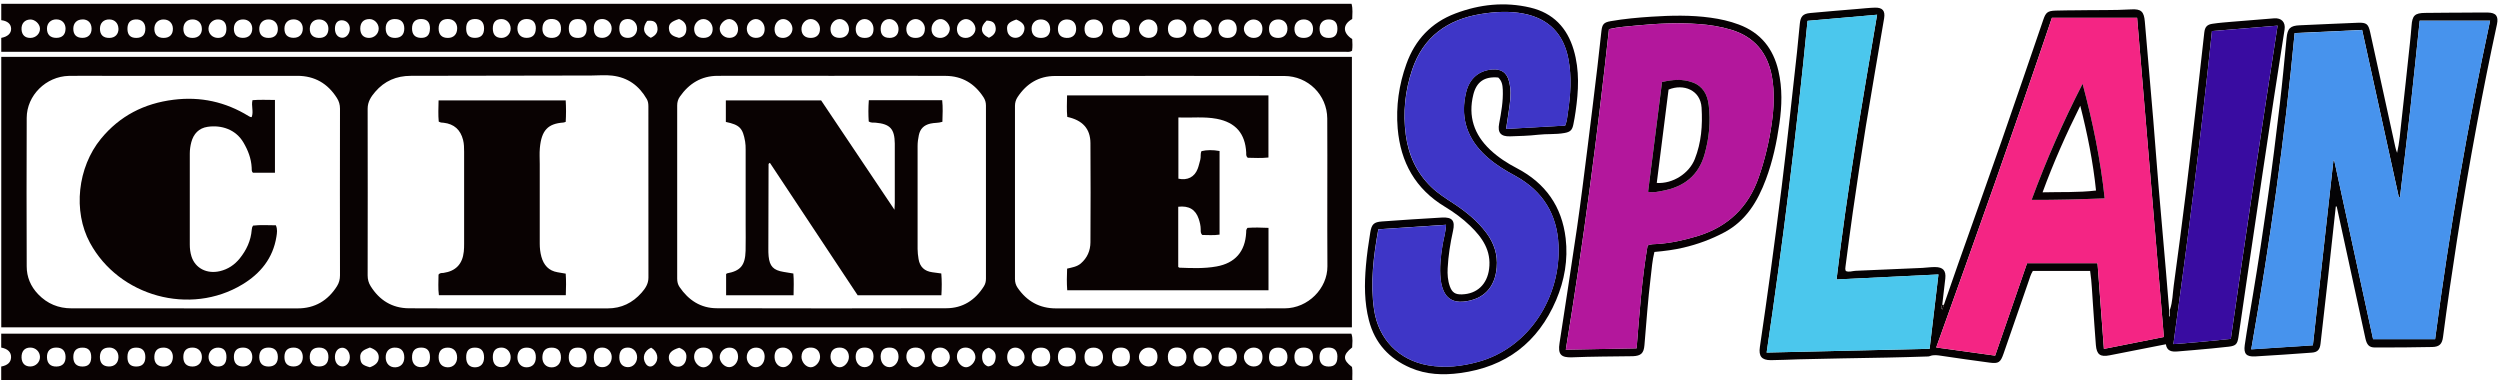 <?xml version="1.0" encoding="UTF-8"?>
<svg id="cinesplain_text_logo_Image" data-name="cinesplain_text_logo Image" xmlns="http://www.w3.org/2000/svg"
     width="474.72" height="72.24" viewBox="0 0 474.72 72.24">
    <defs>
        <style>
            .cls-1 {
            fill: #b3179c;
            }

            .cls-1, .cls-2, .cls-3, .cls-4, .cls-5, .cls-6, .cls-7, .cls-8, .cls-9, .cls-10, .cls-11, .cls-12, .cls-13,
            .cls-14 {
            stroke-width: 0px;
            }

            .cls-2 {
            fill: #f42584;
            }

            .cls-3 {
            fill: #3e36c7;
            }

            .cls-4 {
            fill: #060103;
            }

            .cls-5 {
            fill: #050203;
            }

            .cls-6 {
            fill: #070104;
            }

            .cls-7 {
            fill: #4bc7ed;
            }

            .cls-8 {
            fill: #040104;
            }

            .cls-9 {
            fill: #040305;
            }

            .cls-10 {
            fill: #090202;
            }

            .cls-11 {
            fill: #390ca1;
            }

            .cls-12 {
            fill: #080202;
            }

            .cls-13 {
            fill: #4793ed;
            }

            .cls-14 {
            fill: #080103;
            }
        </style>
    </defs>
    <path class="cls-12"
          d="M.24,10.8h256.47v51.36H.24V10.8ZM34.93,58.56c7.2,0,14.39.01,21.59,0,3.26,0,5.74-1.47,7.47-4.22.39-.62.57-1.28.57-2.04-.02-10.56-.02-21.11,0-31.67,0-.76-.19-1.41-.59-2.03-1.74-2.75-4.22-4.19-7.48-4.2-12.31-.01-24.63,0-36.94,0-2.16,0-4.32-.03-6.48.01-4.33.1-7.99,3.7-8,7.98-.04,9.4-.03,18.79,0,28.19,0,2.03.75,3.81,2.18,5.3,1.73,1.8,3.84,2.67,6.33,2.67,7.12,0,14.23,0,21.35,0ZM96.58,58.56c6.28,0,12.55,0,18.83,0,2.59,0,4.73-1.06,6.42-2.98.71-.81,1.3-1.67,1.3-2.87-.02-10.83-.02-21.67-.01-32.5,0-.49-.05-.95-.3-1.39-1.47-2.55-3.59-4.11-6.57-4.46-1.32-.16-2.63-.02-3.95-.02-11.43.02-22.87.05-34.3.06-2.72,0-4.99.97-6.76,3.04-.78.91-1.43,1.88-1.43,3.2.02,10.55.02,21.11,0,31.66,0,.75.18,1.42.57,2.04,1.67,2.67,4.07,4.17,7.23,4.2,6.32.05,12.63.02,18.95.02ZM222,58.56h0c7.32,0,14.64.02,21.96-.01,4.42-.02,8.12-3.78,8.1-7.98-.06-9.36.02-18.72-.03-28.07-.03-4.48-3.66-8.06-8.14-8.07-14.52-.03-29.03-.03-43.55,0-3.07,0-5.42,1.44-7.11,4-.34.52-.5,1.05-.5,1.68.01,10.96.01,21.92,0,32.87,0,.63.16,1.17.51,1.68,1.76,2.56,4.17,3.9,7.29,3.9,7.16.01,14.32,0,21.48,0ZM157.96,14.4c-7.24,0-14.48-.02-21.71,0-3.07.01-5.41,1.46-7.15,3.95-.36.51-.51,1.06-.51,1.68,0,10.96,0,21.91,0,32.87,0,.58.11,1.1.44,1.59,1.71,2.51,4.02,4.04,7.1,4.04,14.52.04,29.03.04,43.55,0,3.12,0,5.48-1.52,7.14-4.15.29-.46.4-.93.4-1.47,0-10.96,0-21.91,0-32.87,0-.59-.15-1.09-.46-1.57-1.69-2.61-4.07-4.04-7.19-4.06-7.2-.04-14.4-.01-21.59-.01Z"/>
    <path class="cls-10"
          d="M.24.72h256.4c.29,1.03.13,1.97.13,2.89-1.9,1.05-1.8,2.67,0,3.81.04.73.08,1.48-.03,2.21-.47.33-.97.2-1.43.2-85.02,0-170.04,0-255.07,0v-2.64c1.22-.22,1.9-.85,1.87-1.76-.03-.89-.68-1.45-1.87-1.6V.72ZM106.52,5.6c.08-1.17-.5-1.91-1.57-1.99-1.19-.09-1.9.53-1.95,1.73-.05,1.1.52,1.78,1.57,1.85,1.17.08,1.88-.49,1.96-1.59ZM74.98,3.61c-1.12.01-1.76.68-1.74,1.83.02,1.16.65,1.77,1.8,1.76,1.14-.02,1.74-.65,1.73-1.82-.01-1.15-.65-1.78-1.79-1.76ZM86.82,5.38c-.01-1.08-.74-1.79-1.82-1.77-1.13.02-1.72.65-1.71,1.83.01,1.16.62,1.77,1.77,1.76,1.09,0,1.76-.71,1.75-1.82ZM101.75,5.45c.02-1.19-.58-1.82-1.72-1.84-1.09-.01-1.79.7-1.78,1.81.01,1.07.66,1.75,1.69,1.77,1.16.02,1.78-.58,1.8-1.75ZM133.54,7.2c1.11.01,1.76-.59,1.79-1.65.02-1.03-.77-1.91-1.73-1.93-.97-.02-1.81.86-1.79,1.87.02,1.09.64,1.7,1.74,1.71ZM175.63,5.45c0-.96-.79-1.8-1.71-1.83-.97-.03-1.8.81-1.82,1.85-.02,1.11.66,1.76,1.82,1.73,1.09-.02,1.71-.66,1.7-1.74ZM51.01,7.2c1.11,0,1.74-.61,1.75-1.68.02-1.1-.71-1.84-1.78-1.83-1.08,0-1.78.76-1.75,1.86.03,1.07.66,1.66,1.78,1.65ZM155.71,5.46c-.02-1.04-.85-1.88-1.82-1.84-.97.04-1.74.93-1.7,1.96.04,1.06.7,1.64,1.81,1.62,1.09-.02,1.73-.67,1.7-1.74ZM247.51,3.69c-1.07.03-1.76.79-1.71,1.89.05,1.07.69,1.64,1.81,1.62,1.1-.02,1.72-.63,1.72-1.72,0-1.09-.74-1.82-1.82-1.79ZM71.91,5.38c-.02-.95-.84-1.77-1.76-1.76-1.12,0-1.75.67-1.74,1.83.02,1.12.62,1.75,1.67,1.75,1.03,0,1.85-.81,1.83-1.81ZM12.45,5.52c.02-1.11-.68-1.84-1.77-1.84-1.02,0-1.75.71-1.76,1.72-.02,1.15.62,1.79,1.77,1.79,1.11,0,1.73-.6,1.75-1.67ZM31.03,3.69c-1.08.03-1.76.77-1.72,1.87.04,1.07.67,1.65,1.79,1.64,1.14-.01,1.77-.68,1.73-1.82-.04-1.02-.78-1.71-1.8-1.68ZM199.41,5.52c.02-1.11-.69-1.83-1.77-1.83-1.02,0-1.74.71-1.75,1.73-.01,1.15.62,1.78,1.78,1.78,1.11,0,1.73-.6,1.75-1.68ZM60.53,7.2c1.16.03,1.8-.57,1.83-1.7.03-1.06-.71-1.81-1.77-1.81-1.03,0-1.71.66-1.76,1.69-.05,1.13.57,1.79,1.7,1.82ZM81.65,5.44c.01-1.22-.55-1.82-1.69-1.83-1.12,0-1.73.64-1.72,1.82.01,1.13.57,1.72,1.65,1.76,1.16.04,1.74-.54,1.75-1.75ZM22.49,5.45c-.02-1.04-.71-1.75-1.72-1.76-1.1-.02-1.8.69-1.79,1.79.01,1.15.64,1.75,1.82,1.72,1.06-.02,1.71-.7,1.7-1.75ZM38.33,5.47c0-1.04-.69-1.75-1.7-1.78-1.1-.03-1.81.67-1.81,1.77,0,1.15.63,1.76,1.8,1.74,1.06-.02,1.72-.68,1.72-1.73ZM91.92,5.37c-.01-1.17-.64-1.79-1.77-1.76-1.12.03-1.66.66-1.63,1.89.03,1.15.58,1.7,1.69,1.69,1.15-.01,1.72-.62,1.71-1.82ZM161.21,5.48c-.02-1.02-.86-1.89-1.81-1.86-.96.03-1.73.91-1.7,1.94.03,1.06.67,1.65,1.79,1.63,1.06-.01,1.74-.7,1.73-1.72ZM205.94,5.41c-.02,1.16.59,1.79,1.75,1.79,1.08,0,1.74-.63,1.76-1.68.02-1.08-.72-1.84-1.77-1.83-1.06.01-1.72.67-1.74,1.72ZM223.56,3.69c-1.05-.01-1.75.64-1.78,1.67-.04,1.17.56,1.81,1.7,1.83,1.09.02,1.76-.58,1.81-1.63.05-1.07-.68-1.86-1.73-1.88ZM111.4,5.44c0-1.22-.55-1.82-1.69-1.82-1.12,0-1.72.63-1.7,1.83.01,1.18.61,1.77,1.77,1.75,1.09-.02,1.62-.59,1.62-1.76ZM57.5,5.45c.01-1.03-.68-1.75-1.7-1.77-1.1-.02-1.8.68-1.79,1.77,0,1.11.58,1.7,1.67,1.73,1.11.03,1.81-.63,1.82-1.74ZM47.9,5.44c0-1.02-.7-1.74-1.72-1.75-1.1-.01-1.79.69-1.77,1.79.01,1.11.59,1.69,1.69,1.71,1.1.02,1.8-.65,1.8-1.76ZM242.7,3.69c-1.1.02-1.76.72-1.73,1.84.03,1.1.62,1.67,1.74,1.67,1.1,0,1.78-.7,1.76-1.81-.02-1.03-.74-1.72-1.77-1.7ZM183.49,3.62c-.95-.02-1.78.85-1.78,1.88,0,1.02.61,1.67,1.61,1.7,1.02.03,1.92-.79,1.91-1.74-.02-.92-.87-1.81-1.74-1.83ZM15.69,3.69c-1.1,0-1.78.69-1.77,1.79.01,1.11.59,1.69,1.69,1.71,1.12.02,1.8-.65,1.78-1.76-.02-1.08-.67-1.74-1.7-1.75ZM202.7,3.69c-1.05-.03-1.76.61-1.81,1.63-.06,1.19.51,1.83,1.64,1.88,1.13.04,1.82-.61,1.82-1.71,0-1.08-.63-1.76-1.65-1.79ZM233.13,7.2c1.06,0,1.7-.66,1.71-1.71,0-1.12-.7-1.83-1.77-1.79-1.06.04-1.69.69-1.7,1.74,0,1.15.61,1.77,1.76,1.76ZM211.16,5.4c-.02,1.17.5,1.76,1.57,1.8,1.18.04,1.8-.53,1.83-1.68.03-1.15-.58-1.8-1.72-1.82-1.07-.02-1.66.58-1.68,1.71ZM239.72,5.49c.02-1.02-.67-1.77-1.67-1.79-.92-.02-1.81.78-1.85,1.68-.04.97.78,1.8,1.81,1.82,1.05.02,1.69-.61,1.71-1.71ZM219.79,5.44c0-1.01-.73-1.75-1.72-1.75-.93,0-1.79.83-1.8,1.73-.01.97.83,1.78,1.86,1.77,1.04,0,1.67-.67,1.66-1.76ZM24.2,5.53c.02,1.12.58,1.68,1.7,1.67,1.15-.01,1.72-.63,1.7-1.81-.02-1.11-.72-1.75-1.84-1.7-1.05.05-1.58.67-1.56,1.84ZM138.46,7.19c1.01.02,1.65-.59,1.69-1.6.04-1.04-.71-1.93-1.66-1.97-.82-.03-1.78.88-1.82,1.74-.05.98.77,1.82,1.8,1.83ZM168.88,7.2c1.11,0,1.74-.6,1.74-1.68,0-1.05-.78-1.9-1.75-1.9-.96,0-1.63.75-1.64,1.83-.02,1.14.55,1.74,1.65,1.74ZM253.96,5.48c0-1.16-.52-1.76-1.59-1.79-1.09-.03-1.8.66-1.8,1.75,0,1.16.6,1.77,1.75,1.76,1.1,0,1.63-.57,1.64-1.72ZM112.76,5.43c0,1.16.55,1.76,1.6,1.76,1.02,0,1.8-.78,1.79-1.8,0-1-.83-1.8-1.83-1.78-1.02.02-1.57.66-1.57,1.81ZM93.58,5.4c0,1.16.53,1.77,1.58,1.8,1.01.03,1.81-.75,1.81-1.78,0-1.02-.79-1.82-1.79-1.8-1.05.02-1.6.63-1.6,1.78ZM230.11,5.53c.02-.88-.8-1.77-1.7-1.83-.98-.06-1.75.65-1.8,1.65-.05,1.09.54,1.8,1.56,1.85,1.02.05,1.92-.72,1.95-1.67ZM165.87,5.5c0-1.08-.76-1.91-1.73-1.88-.91.02-1.64.84-1.65,1.86-.01,1.1.58,1.71,1.69,1.72,1.11.02,1.69-.57,1.69-1.69ZM5.74,3.7c-1.07.04-1.72.79-1.65,1.91.06,1.03.67,1.61,1.69,1.59,1.04-.01,1.86-.83,1.81-1.81-.04-.87-.97-1.72-1.85-1.69ZM117.6,5.43c0,1.15.59,1.77,1.64,1.76,1,0,1.72-.73,1.74-1.74.02-1.04-.77-1.85-1.78-1.84-1.04.02-1.61.66-1.6,1.81ZM180.36,5.6c.08-.85-.74-1.87-1.58-1.97-.94-.11-1.82.69-1.89,1.73-.07,1.03.48,1.73,1.44,1.83,1.03.11,1.93-.61,2.02-1.59ZM145.2,5.5c0-1.05-.78-1.91-1.72-1.88-.89.03-1.67.88-1.67,1.82,0,1.02.7,1.73,1.7,1.75,1.06.02,1.7-.61,1.69-1.69ZM148.71,3.62c-.93,0-1.66.89-1.63,1.96.03,1.05.61,1.63,1.63,1.62.97-.01,1.75-.77,1.77-1.71.01-.98-.83-1.88-1.77-1.87ZM42.99,5.53c.02-1.17-.54-1.82-1.58-1.84-.97-.02-1.78.74-1.82,1.7-.04,1.01.75,1.81,1.8,1.81,1.03,0,1.58-.58,1.6-1.67ZM128.93,3.61c-1.5.48-1.97.93-1.91,1.85.08,1.22,1.01,1.48,1.91,1.73.93-.17,1.35-.7,1.4-1.57.06-1.02-.44-1.64-1.39-2.01ZM192.97,3.71c-1.55.54-1.9,1.01-1.69,2.19.13.74.73,1.26,1.49,1.28.8.03,1.51-.54,1.71-1.37.23-.94-.23-1.58-1.52-2.11ZM64.92,3.85c-.81-.01-1.29.54-1.32,1.51-.03,1.04.5,1.76,1.33,1.81.8.05,1.46-.7,1.5-1.67.03-.94-.6-1.63-1.51-1.65ZM187.78,7.17c1-.45,1.43-1.15,1.27-2.03-.15-.86-.6-1.18-1.7-1.23-1.32,1.24-1.18,2.53.43,3.26ZM123.58,7.18c1.12-.53,1.47-1.25,1.19-2.3-.21-.78-.8-1.06-1.88-.91-.97,1.31-.74,2.51.69,3.21Z"/>
    <path class="cls-10"
          d="M.24,63.36h256.37c.33.92.17,1.79.15,2.61-1.81,1.41-1.82,2.39-.03,3.71.14.81.03,1.69.06,2.56-85.52,0-171.04,0-256.56,0v-2.64c1.21-.22,1.84-.8,1.87-1.74.04-.98-.62-1.63-1.87-1.86v-2.64ZM106.52,67.92c.02-1.24-.59-1.91-1.76-1.91-1.13,0-1.72.6-1.77,1.79-.04,1.16.67,1.96,1.76,1.96,1.05,0,1.75-.73,1.77-1.83ZM74.95,66c-1.1.02-1.76.79-1.71,1.98.05,1.09.79,1.81,1.83,1.77,1.05-.04,1.71-.77,1.7-1.89-.01-1.23-.65-1.88-1.82-1.85ZM83.29,67.88c.02,1.16.66,1.85,1.74,1.87,1.04.01,1.77-.75,1.77-1.85,0-1.19-.7-1.92-1.83-1.89-1.12.03-1.7.68-1.68,1.88ZM12.45,67.74c-.03-1.16-.66-1.76-1.82-1.74-1.13.02-1.74.69-1.71,1.86.03,1.16.67,1.77,1.83,1.74,1.13-.03,1.73-.68,1.7-1.86ZM51.05,69.6c1.13-.02,1.74-.69,1.71-1.86-.03-1.16-.67-1.76-1.83-1.74-1.13.03-1.73.68-1.7,1.86.03,1.15.66,1.76,1.82,1.74ZM62.36,67.85c.03-1.15-.58-1.82-1.69-1.85-1.16-.03-1.8.55-1.85,1.68-.05,1.22.57,1.9,1.74,1.91,1.14.01,1.77-.59,1.8-1.74ZM197.7,69.6c1.14-.02,1.74-.67,1.72-1.84-.02-1.16-.65-1.77-1.8-1.75-1.13.02-1.75.68-1.72,1.84.02,1.16.66,1.77,1.81,1.75ZM249.32,67.74c-.03-1.16-.67-1.77-1.82-1.74-1.13.03-1.73.68-1.71,1.85.03,1.15.66,1.76,1.82,1.74,1.13-.02,1.74-.69,1.71-1.85ZM101.75,67.87c.01-1.2-.56-1.84-1.69-1.86-1.09-.02-1.78.65-1.81,1.78-.03,1.16.72,1.99,1.78,1.96,1.08-.03,1.71-.71,1.72-1.88ZM30.88,69.6c1.15.08,1.84-.5,1.94-1.63.1-1.09-.56-1.9-1.6-1.96-1.17-.07-1.84.5-1.91,1.63-.08,1.18.5,1.89,1.58,1.96ZM152.19,67.68c-.03,1.05.83,2.06,1.76,2.06.88,0,1.76-.96,1.77-1.94.01-1.05-.64-1.76-1.65-1.8-1.15-.05-1.84.57-1.87,1.68ZM111.4,67.84c0-1.25-.54-1.84-1.68-1.83-1.17,0-1.74.64-1.72,1.93.02,1.14.68,1.83,1.76,1.82,1.05,0,1.64-.7,1.64-1.91ZM88.52,67.86c0,1.2.61,1.89,1.67,1.89,1.08,0,1.72-.69,1.73-1.84.01-1.28-.57-1.91-1.75-1.9-1.12,0-1.66.61-1.65,1.86ZM135.33,67.83c.03-1.14-.61-1.82-1.73-1.83-1.1-.01-1.79.67-1.8,1.78,0,.98.85,1.95,1.74,1.97.88.02,1.76-.92,1.79-1.91ZM157.7,67.76c0,1.03.77,1.93,1.69,1.98.93.04,1.83-.96,1.81-2-.03-1.06-.69-1.72-1.72-1.74-1.14-.01-1.77.61-1.78,1.76ZM81.65,67.83c0-1.24-.55-1.83-1.68-1.83-1.17,0-1.75.65-1.73,1.92.02,1.14.69,1.83,1.76,1.8,1.1-.03,1.65-.66,1.65-1.89ZM173.83,66c-1.12.02-1.76.69-1.72,1.83.03.99.91,1.93,1.79,1.91.88-.02,1.74-1,1.73-1.97,0-1.11-.7-1.79-1.8-1.77ZM205.93,67.78c0,1.18.58,1.81,1.71,1.82,1.08.01,1.79-.69,1.81-1.77.01-1.08-.69-1.82-1.76-1.82-1.14,0-1.75.61-1.76,1.77ZM20.77,66c-1.15-.02-1.77.58-1.8,1.74-.02,1.18.56,1.82,1.68,1.85,1.09.03,1.81-.65,1.84-1.74.03-1.08-.67-1.84-1.73-1.86ZM36.55,66c-1.14,0-1.74.62-1.74,1.8,0,1.17.6,1.79,1.74,1.8,1.07,0,1.79-.71,1.79-1.8,0-1.08-.71-1.8-1.78-1.8ZM221.77,67.73c-.03,1.19.55,1.83,1.67,1.86,1.09.03,1.81-.64,1.85-1.73.04-1.08-.66-1.84-1.72-1.87-1.15-.03-1.78.57-1.81,1.73ZM54.01,67.77c-.01,1.18.57,1.8,1.7,1.82,1.09.02,1.78-.66,1.79-1.77.01-1.11-.66-1.82-1.74-1.82-1.14,0-1.74.6-1.75,1.77ZM46.15,66c-1.14,0-1.74.62-1.74,1.78,0,1.17.59,1.8,1.72,1.81,1.09.01,1.77-.67,1.78-1.78,0-1.11-.67-1.81-1.75-1.81ZM240.97,67.74c-.03,1.19.55,1.82,1.67,1.86,1.1.03,1.79-.62,1.83-1.73.04-1.11-.63-1.84-1.7-1.86-1.15-.02-1.77.58-1.79,1.73ZM233.17,66c-1.15-.02-1.77.57-1.79,1.73-.03,1.18.54,1.83,1.66,1.86,1.1.04,1.79-.61,1.83-1.73.04-1.11-.63-1.84-1.69-1.87ZM185.22,67.8c-.04-1.02-.85-1.8-1.86-1.8-1.03,0-1.68.7-1.65,1.78.02,1.01.87,1.96,1.74,1.96.85,0,1.81-1.05,1.77-1.94ZM165.87,67.8c.02-1.16-.53-1.77-1.6-1.8-1.15-.03-1.78.59-1.79,1.76,0,1.11.71,1.95,1.67,1.96.97.01,1.7-.8,1.71-1.92ZM180.36,67.89c.03-1.02-.76-1.86-1.76-1.89-1.05-.03-1.68.6-1.71,1.7-.03,1.1.66,1.96,1.61,2.01.89.05,1.84-.88,1.86-1.83ZM136.66,67.85c.02.95.94,1.89,1.83,1.87.91-.02,1.68-.94,1.66-1.98-.02-1.1-.64-1.75-1.68-1.73-.99.01-1.82.86-1.81,1.85ZM228.25,69.6c1.02.01,1.87-.8,1.87-1.79,0-.99-.84-1.81-1.86-1.8-1.03,0-1.65.68-1.66,1.79,0,1.11.61,1.79,1.64,1.8ZM5.73,66c-1.07.01-1.67.71-1.64,1.89.04,1.1.66,1.72,1.7,1.7,1.02-.02,1.82-.83,1.8-1.83-.02-1-.84-1.78-1.87-1.76ZM238.08,66c-1.01-.01-1.86.78-1.88,1.75-.02.97.79,1.81,1.8,1.84,1.07.03,1.74-.67,1.73-1.81,0-1.1-.62-1.76-1.65-1.78ZM93.58,67.82c0,1.24.57,1.9,1.65,1.9.99,0,1.75-.82,1.74-1.9,0-1.06-.79-1.85-1.8-1.82-1.05.03-1.59.64-1.59,1.82ZM167.23,67.78c0,1.11.71,1.94,1.68,1.94.92,0,1.71-.9,1.71-1.95,0-1.16-.63-1.79-1.78-1.77-1.08.02-1.62.61-1.62,1.78ZM112.76,67.88c.01,1.21.64,1.89,1.72,1.84.99-.04,1.72-.9,1.68-1.97-.03-.99-.79-1.74-1.76-1.75-1.09-.02-1.65.63-1.64,1.88ZM219.79,67.84c.03-1.11-.58-1.81-1.61-1.84-1.03-.03-1.88.75-1.91,1.74-.03.99.79,1.83,1.81,1.85,1.02.02,1.68-.66,1.71-1.75ZM253.96,67.77c0-1.18-.54-1.75-1.62-1.77-1.15-.02-1.76.59-1.78,1.77-.01,1.19.58,1.82,1.71,1.83,1.15.01,1.69-.58,1.68-1.82ZM13.92,67.8c0,1.18.6,1.8,1.74,1.8,1.1,0,1.64-.56,1.66-1.73.02-1.25-.52-1.86-1.65-1.86-1.15,0-1.75.61-1.75,1.79ZM204.29,67.8c0-1.24-.56-1.82-1.71-1.8-1.1.02-1.67.61-1.69,1.73-.03,1.2.55,1.84,1.68,1.86,1.16.03,1.72-.56,1.72-1.79ZM214.56,67.74c-.02-1.17-.64-1.77-1.8-1.74-1.12.03-1.64.65-1.6,1.91.04,1.15.6,1.7,1.71,1.68,1.13-.02,1.71-.65,1.69-1.85ZM27.6,67.82c0-1.19-.58-1.81-1.73-1.81-1.1,0-1.65.56-1.67,1.72-.03,1.25.51,1.86,1.64,1.87,1.15.01,1.75-.59,1.76-1.78ZM70.23,65.99c-.98.4-1.98.69-1.82,2.05.11,1.01.39,1.3,1.83,1.7,1.16-.42,1.69-1.02,1.68-1.91,0-.84-.55-1.45-1.68-1.84ZM117.6,67.91c.01,1.11.62,1.79,1.62,1.81.98.02,1.75-.8,1.76-1.87,0-1.06-.76-1.86-1.76-1.85-1.08,0-1.64.66-1.62,1.91ZM145.2,67.82c.02-1.13-.58-1.8-1.62-1.81-1.04-.01-1.79.76-1.78,1.84.01,1,.76,1.84,1.66,1.88.96.04,1.72-.8,1.73-1.91ZM148.65,66c-1.04.02-1.6.67-1.57,1.83.03,1.11.8,1.95,1.75,1.89.82-.05,1.65-1.02,1.65-1.92,0-1.03-.81-1.82-1.83-1.8ZM43,67.85c.02-1.19-.5-1.81-1.54-1.84-1.04-.03-1.84.71-1.86,1.74-.02,1.04.73,1.83,1.76,1.85,1.06.01,1.62-.58,1.64-1.75ZM191.25,67.79c0,1.11.63,1.82,1.62,1.8.87-.02,1.64-.81,1.68-1.72.04-.94-.74-1.82-1.66-1.86-.98-.04-1.63.67-1.64,1.78ZM128.99,66.03c-1.51.45-2.11,1.09-1.97,2.11.11.81.79,1.43,1.63,1.49.82.06,1.48-.51,1.64-1.41.2-1.1-.18-1.74-1.3-2.18ZM66.43,67.88c.03-1.01-.64-1.87-1.45-1.85-.78.02-1.33.68-1.38,1.65-.05,1.09.51,1.86,1.37,1.9.79.03,1.44-.72,1.46-1.69ZM187.76,66.03c-.93.26-1.27.87-1.27,1.71,0,.86.29,1.54,1.13,1.84,1.04-.11,1.36-.79,1.44-1.65.08-.91-.31-1.46-1.31-1.9ZM123.64,66.02c-1.32.57-1.75,1.9-1.04,3.02.43.68,1.13.75,1.69.16.91-.94.61-2.48-.66-3.19Z"/>
    <path class="cls-5"
          d="M412.05,58.79c.51-1.49.51-3.06.72-4.59.83-6.05,1.62-12.11,2.37-18.17.62-4.99,1.19-9.99,1.76-14.99.57-4.96,1.1-9.92,1.67-14.88.12-1.04.52-1.5,1.57-1.65,1.26-.19,2.54-.28,3.81-.39,2.63-.22,5.25-.42,7.88-.64,1.39-.11,2.2.73,1.98,2.14-.66,4.26-1.34,8.52-1.99,12.78-.75,4.93-1.49,9.87-2.23,14.81-1.03,6.91-2.05,13.82-3.07,20.74-.5,3.36-.97,6.72-1.47,10.08-.2,1.31-.5,1.64-1.84,1.8-2.18.26-4.37.44-6.56.64-1.07.1-2.15.18-3.22.27-1.04.08-1.96-.06-2.16-1.37-3.63.71-7.15,1.41-10.68,2.1-1.77.35-2.46-.13-2.61-1.95-.22-2.55-.35-5.1-.55-7.65-.17-2.11-.21-4.23-.54-6.42h-10.88c-.41.65-.6,1.38-.85,2.1-1.57,4.53-3.13,9.07-4.71,13.6-.58,1.67-.94,1.93-2.63,1.71-3.05-.4-6.09-.84-9.13-1.29-.76-.11-1.49-.25-2.24.05-.21.09-.47.07-.71.08-2.48.07-4.95.16-7.43.2-5.6.11-11.19.18-16.79.33-1.76.05-3.51.15-5.27.16-1.75,0-2.33-.76-2.07-2.51.71-4.82,1.4-9.64,2.06-14.47.72-5.3,1.42-10.61,2.08-15.92.55-4.4,1.04-8.8,1.54-13.21.47-4.13.92-8.26,1.37-12.38.19-1.79.36-3.58.53-5.37.14-1.41.58-1.93,2-2.06,2.98-.28,5.97-.52,8.95-.77,1.11-.09,2.23-.22,3.34-.25,1.44-.03,1.96.61,1.72,2.04-1.15,6.81-2.35,13.62-3.46,20.43-.88,5.44-1.69,10.89-2.48,16.34-.5,3.44-.93,6.89-1.39,10.33-.04.27-.09.55.06.87.6.27,1.23-.01,1.85-.04,4.23-.17,8.46-.36,12.7-.55.8-.04,1.59-.17,2.39-.16,1.53.01,2.11.67,1.95,2.17-.18,1.67-.39,3.33-.58,5-.16.28-.33.57.01.9.11-.31.2-.6.3-.89.9-2.6,1.8-5.21,2.72-7.81,2.74-7.76,5.52-15.51,8.23-23.29,2.67-7.66,5.28-15.34,7.92-23.02.48-1.41.82-1.7,2.34-1.76,1.4-.06,2.8-.03,4.2-.06,3.4-.07,6.8.03,10.19-.17,1.88-.11,2.4.44,2.56,2.33.53,6.21,1.08,12.42,1.6,18.63.36,4.34.67,8.68,1.04,13.02.44,5.21.91,10.42,1.36,15.64.21,2.47.41,4.94.61,7.4v1.28h.13v-1.29ZM389.63,3.38c-7.09,21-14.47,41.75-21.97,62.6,3.78.52,7.47,1.04,11.19,1.55,2.07-5.98,4.08-11.81,6.06-17.55h13.38c.4,5.43.8,10.79,1.21,16.27,3.87-.77,7.61-1.51,11.39-2.26-1.7-20.31-3.4-40.49-5.08-60.61h-16.19ZM335.46,66.95c10.44-.24,20.69-.48,30.95-.71.57-4.78,1.12-9.4,1.68-14.12-6.53.32-12.9.63-19.35.95,1.98-16.88,4.85-33.49,7.7-50.27-4.48.39-8.8.77-13.21,1.16-2.07,21.05-4.65,41.97-7.77,63ZM420.02,5.9c-2.06,19.9-4.57,39.6-7.32,59.44,3.78-.27,7.3-.6,10.91-.99,2.85-19.87,5.8-39.62,8.88-59.48-4.24.35-8.28.69-12.47,1.03Z"/>
    <path class="cls-9"
          d="M443.54,39.2c-.49,4.52-.98,9.05-1.48,13.57-.46,4.17-.94,8.33-1.42,12.5-.13,1.13-.57,1.61-1.65,1.69-3.59.26-7.17.52-10.76.72-1.66.09-2.22-.49-1.98-2.15.46-3.16,1.02-6.31,1.54-9.46,1.02-6.07,1.93-12.15,2.8-18.24.86-6.01,1.61-12.03,2.32-18.06.49-4.16.87-8.34,1.28-12.52.18-1.87.69-2.38,2.54-2.45,3.67-.16,7.35-.34,11.02-.48,1.61-.06,1.97.24,2.31,1.78,1.6,7.26,3.18,14.51,4.77,21.77.08.38.19.76.35,1.15.45-1.94.59-3.92.81-5.88.57-5,1.09-10,1.63-15.01.11-1.07.22-2.15.3-3.22.14-1.96.61-2.44,2.6-2.46,2.84-.04,5.68-.04,8.52-.06,1.12,0,2.24-.04,3.36-.01,1.56.03,2.07.69,1.74,2.24-1.37,6.32-2.64,12.67-3.82,19.03-1.36,7.3-2.62,14.62-3.77,21.96-.95,6.12-1.85,12.24-2.65,18.38-.17,1.32-.68,1.87-2.04,1.9-3.64.08-7.28.1-10.92.09-1.06,0-1.51-.5-1.78-1.73-1.25-5.7-2.48-11.4-3.72-17.1-.58-2.65-1.15-5.3-1.73-7.95-.06,0-.11,0-.17,0ZM435.72,6.3c-1.89,20.15-4.73,40.05-8.24,60.03,4-.26,7.81-.51,11.71-.77,1.31-11.76,2.6-23.43,3.9-35.09.05,0,.1-.01.15-.02,2.47,11.36,4.94,22.72,7.38,33.95h11.78c2.68-20.39,6.15-40.51,10.44-60.48h-13.37c-.6,5.71-1.16,11.28-1.78,16.83-.62,5.55-1.3,11.09-1.96,16.64-.08,0-.15,0-.23,0-2.31-10.54-4.63-21.09-6.96-31.71-4.3.2-8.49.4-12.82.6Z"/>
    <path class="cls-8"
          d="M284.49,14.72c-2.61-.24-4.13.82-4.73,3.27-1.01,4.11.15,7.57,3.19,10.44,1.52,1.44,3.27,2.57,5.12,3.53,5.4,2.83,8.52,7.25,9.23,13.3.47,4.05-.22,7.99-1.81,11.72-3.44,8.05-9.52,12.7-18.24,13.86-3.23.43-6.39.31-9.41-.99-4.06-1.74-6.78-4.69-7.9-9.03-.88-3.42-.87-6.87-.57-10.36.18-2.11.48-4.2.82-6.29.26-1.6.68-2.01,2.25-2.12,3.78-.27,7.57-.53,11.36-.74,1.97-.11,2.54.59,2.11,2.53-.52,2.34-.9,4.71-1.02,7.11-.06,1.15.02,2.32.42,3.43.42,1.17,1.04,1.56,2.28,1.52,2.9-.08,4.8-1.93,5.17-4.82.45-3.5-1.29-5.97-3.61-8.21-1.44-1.39-3.06-2.57-4.78-3.61-5.6-3.38-8.42-8.42-8.97-14.87-.35-4.22.24-8.3,1.66-12.25,1.64-4.57,4.71-7.85,9.29-9.58,4.62-1.75,9.38-2.26,14.23-1.12,4.32,1.02,6.99,3.8,8.24,8.02,1.15,3.89.93,7.82.36,11.76-.11.79-.25,1.58-.41,2.36-.22,1.13-.58,1.48-1.72,1.68-1.66.3-3.35.13-5.02.33-1.74.2-3.51.24-5.26.3-1.79.06-2.43-.68-2.1-2.43.4-2.12.78-4.24.69-6.42-.04-.85-.15-1.67-.87-2.33ZM297.19,23.86c.37-.91.41-1.67.52-2.42.52-3.41.76-6.83.1-10.26-.91-4.77-3.75-7.66-8.5-8.59-2.7-.53-5.42-.37-8.11.07-6.35,1.04-10.94,4.31-13.05,10.56-1.36,4.03-1.78,8.2-1.21,12.43.51,3.79,2.02,7.12,4.81,9.83,1.24,1.21,2.69,2.13,4.13,3.07,2.42,1.59,4.67,3.37,6.4,5.72,1.43,1.94,2.12,4.07,1.92,6.51-.32,3.82-2.48,6.1-6.28,6.49-2.03.21-3.41-.67-4.03-2.62-.17-.53-.28-1.08-.34-1.64-.23-2.17.01-4.31.36-6.44.2-1.25.6-2.46.67-3.89-4.33.29-8.58.57-12.86.86-.92,5.13-1.55,10.15-.81,15.24.82,5.63,4.7,9.6,10.26,10.58,3.21.57,6.38.21,9.49-.65,9.82-2.7,15.72-12.45,15.28-22.14-.27-5.87-2.96-10.26-8.11-13.12-.52-.29-1.05-.58-1.57-.88-1.73-1.01-3.37-2.16-4.77-3.6-3.17-3.25-4.16-7.1-3.09-11.48.63-2.6,2.43-4.12,4.97-4.3,1.73-.13,2.74.58,3.17,2.25.38,1.46.32,2.94.13,4.41-.2,1.49-.44,2.98-.69,4.63,3.81-.22,7.5-.42,11.19-.63Z"/>
    <path class="cls-4"
          d="M314.15,47.85c-.4,1.6-.51,3.16-.69,4.7-.53,4.32-.83,8.67-1.2,13-.13,1.53-.65,2.02-2.2,2.09-.04,0-.08,0-.12,0-3.8.06-7.6.05-11.39.21-2.18.09-2.74-.59-2.41-2.71,1.11-7.3,2.26-14.6,3.32-21.91.74-5.1,1.36-10.21,2.01-15.32.64-5.07,1.25-10.14,1.86-15.22.27-2.26.51-4.52.76-6.79.15-1.29.45-1.65,1.75-1.88,2.56-.45,5.15-.68,7.74-.85,3.75-.24,7.51-.33,11.25.19,1.82.25,3.62.65,5.35,1.3,4.13,1.54,6.54,4.55,7.52,8.79.77,3.33.67,6.67.19,10.01-.52,3.6-1.28,7.16-2.56,10.58-1.56,4.17-3.75,7.86-7.86,10.06-2.48,1.33-5.1,2.29-7.84,2.93-1.75.41-3.53.64-5.45.81ZM312.87,46.6c.64-.28,1.21-.23,1.76-.27,2.61-.16,5.13-.73,7.63-1.48,5.81-1.76,9.72-5.46,11.71-11.22,1.17-3.37,1.99-6.82,2.48-10.35.4-2.9.54-5.81.02-8.72-.81-4.49-3.27-7.54-7.71-8.9-2.04-.62-4.12-.95-6.24-1.1-3.92-.28-7.84-.1-11.74.28-1.73.17-3.48.28-5.26.69-2.22,20.36-4.86,40.59-8.2,60.87,4.54-.09,8.95-.18,13.45-.26.54-6.62.99-13.14,2.09-19.55Z"/>
    <path class="cls-10" d="M369.13,57.89c-.1.29-.19.57-.3.89-.35-.33-.17-.62-.01-.9.1,0,.21,0,.31.01Z"/>
    <path class="cls-2"
          d="M389.63,3.38h16.19c1.69,20.12,3.38,40.3,5.08,60.61-3.79.75-7.52,1.49-11.39,2.26-.41-5.48-.81-10.84-1.21-16.27h-13.38c-1.99,5.75-4,11.58-6.06,17.55-3.72-.52-7.41-1.03-11.19-1.55,7.5-20.85,14.88-41.6,21.97-62.6ZM395.46,15.91c-3.68,7.14-6.87,14.42-9.68,22.04,4.69.04,9.22-.11,13.87-.28-.79-7.44-2.3-14.63-4.19-21.76Z"/>
    <path class="cls-7"
          d="M335.46,66.95c3.13-21.03,5.71-41.95,7.77-63,4.41-.39,8.73-.77,13.21-1.16-2.85,16.78-5.72,33.4-7.7,50.27,6.44-.31,12.82-.63,19.35-.95-.56,4.71-1.11,9.33-1.68,14.12-10.26.24-20.51.47-30.95.71Z"/>
    <path class="cls-11"
          d="M420.02,5.9c4.19-.35,8.24-.68,12.47-1.03-3.08,19.86-6.04,39.61-8.88,59.48-3.61.39-7.13.72-10.91.99,2.74-19.84,5.25-39.53,7.32-59.44Z"/>
    <path class="cls-13"
          d="M435.72,6.3c4.33-.2,8.52-.4,12.82-.6,2.33,10.62,4.65,21.16,6.96,31.71.08,0,.15,0,.23,0,.66-5.55,1.34-11.09,1.96-16.64.62-5.56,1.18-11.12,1.78-16.83h13.37c-4.29,19.97-7.76,40.09-10.44,60.48h-11.78c-2.44-11.23-4.91-22.59-7.38-33.95-.05,0-.1.01-.15.02-1.3,11.66-2.59,23.32-3.9,35.09-3.9.26-7.71.51-11.71.77,3.51-19.98,6.35-39.88,8.24-60.03Z"/>
    <path class="cls-3"
          d="M297.19,23.86c-3.69.21-7.39.42-11.19.63.25-1.65.49-3.14.69-4.63.2-1.47.26-2.95-.13-4.41-.44-1.67-1.44-2.37-3.17-2.25-2.54.18-4.33,1.7-4.97,4.3-1.07,4.38-.08,8.23,3.09,11.48,1.41,1.44,3.04,2.59,4.77,3.6.52.3,1.04.59,1.57.88,5.15,2.86,7.85,7.25,8.11,13.12.44,9.69-5.46,19.44-15.28,22.14-3.11.86-6.28,1.22-9.49.65-5.57-.98-9.44-4.95-10.26-10.58-.74-5.09-.11-10.11.81-15.24,4.28-.29,8.53-.57,12.86-.86-.07,1.43-.47,2.65-.67,3.89-.35,2.14-.59,4.27-.36,6.44.06.56.17,1.11.34,1.64.61,1.94,1.99,2.83,4.03,2.62,3.79-.39,5.95-2.67,6.28-6.49.21-2.44-.49-4.58-1.92-6.51-1.74-2.35-3.98-4.14-6.4-5.72-1.44-.94-2.89-1.86-4.13-3.07-2.78-2.7-4.29-6.04-4.81-9.83-.57-4.22-.15-8.39,1.21-12.43,2.11-6.25,6.7-9.53,13.05-10.56,2.69-.44,5.41-.6,8.11-.07,4.75.93,7.59,3.81,8.5,8.59.66,3.43.42,6.85-.1,10.26-.11.75-.16,1.51-.52,2.42Z"/>
    <path class="cls-1"
          d="M312.87,46.6c-1.1,6.41-1.55,12.93-2.09,19.55-4.5.09-8.91.17-13.45.26,3.34-20.28,5.98-40.52,8.2-60.87,1.77-.41,3.52-.52,5.26-.69,3.9-.38,7.82-.56,11.74-.28,2.12.15,4.2.48,6.24,1.1,4.43,1.36,6.9,4.41,7.71,8.9.52,2.91.39,5.81-.02,8.72-.49,3.53-1.31,6.97-2.48,10.35-2,5.76-5.9,9.46-11.71,11.22-2.5.75-5.02,1.32-7.63,1.48-.55.03-1.12-.01-1.76.27ZM312.95,36.42c1.06.21,1.92-.03,2.77-.19,4.02-.75,6.82-2.86,7.97-6.97.86-3.09,1.17-6.19.77-9.35-.25-1.93-1.07-3.53-3.02-4.25-1.9-.7-3.82-.55-5.84-.08-.88,6.95-1.76,13.86-2.65,20.84Z"/>
    <path class="cls-10"
          d="M47.8,22.22c.39-1.07-.13-2.12.15-3.2,1.41-.12,2.79-.04,4.26-.04v13.82h-4.17c-.31-.26-.23-.65-.25-.99-.09-1.72-.69-3.26-1.55-4.73-1.47-2.52-4.21-3.38-6.81-3-1.67.24-2.69,1.34-3.11,2.95-.18.69-.28,1.41-.28,2.13,0,5.76,0,11.52,0,17.28,0,.77.09,1.52.32,2.25.71,2.25,2.93,3.38,5.39,2.8,1.54-.36,2.79-1.2,3.77-2.41,1.28-1.59,2.12-3.38,2.28-5.44.01-.16.04-.32.08-.47.02-.07.07-.14.17-.33,1.39-.17,2.85-.06,4.33-.06.34.75.22,1.46.11,2.16-.65,4.09-3.03,7-6.46,9.07-9.92,6-23.43,2.28-28.95-7.91-3.25-5.99-2.36-14.33,2.09-19.75,3.58-4.36,8.22-6.72,13.79-7.41,5.12-.64,9.85.4,14.23,3.09.1.06.21.12.32.17.07.03.15.02.31.04Z"/>
    <path class="cls-10"
          d="M107.42,51.95c.1,1.39.07,2.7.02,4.11h-24.1c-.18-1.32-.07-2.66-.07-3.91.3-.39.64-.29.95-.33,2.33-.34,3.61-1.69,3.85-4.05.05-.48.06-.96.06-1.44,0-5.84,0-11.67,0-17.51,0-.76-.01-1.51-.2-2.26-.49-1.92-1.7-3.02-3.68-3.25-.27-.03-.56.01-.94-.22-.12-1.26-.06-2.59-.03-4.03h24.14c.08,1.36.08,2.73,0,4.08-.22.07-.33.12-.45.13-2.9.21-4.16,1.44-4.46,4.87-.09.99-.02,2-.02,3,0,5.04,0,10.07,0,15.11,0,.85.09,1.68.31,2.49.44,1.59,1.38,2.68,3.09,2.96.47.08.94.16,1.53.26Z"/>
    <path class="cls-10"
          d="M231.58,28.69v15.86c-1.13.17-2.23.07-3.27.07-.38-.34-.3-.72-.31-1.07,0-.69-.17-1.35-.38-1.99-.59-1.77-1.86-2.54-3.89-2.3v11.42c.08.06.14.14.21.15,2.36.09,4.72.19,7.05-.23,3.54-.63,5.45-2.83,5.64-6.41.01-.27-.05-.56.24-.92,1.25-.09,2.58-.07,4,0v11.85h-38.22c-.1-1.39-.08-2.73-.02-4.11.96-.23,1.87-.36,2.6-.98,1.23-1.06,1.82-2.44,1.83-4.02.03-6.28.05-12.56,0-18.84-.02-2.73-1.49-4.34-4.4-4.97-.13-1.3-.06-2.64-.04-4.09h38.24v11.8c-1.34.15-2.67.07-3.92.05-.38-.32-.29-.66-.3-.97-.18-3.64-2.02-5.75-5.6-6.43-2.38-.45-4.78-.16-7.28-.25v11.62c1.72.37,3.06-.3,3.66-1.87.22-.56.33-1.15.5-1.73.15-.54-.03-1.12.23-1.63.97-.24,2.18-.26,3.44-.02Z"/>
    <path class="cls-10"
          d="M137.83,23.15v-4.09h18.09c4.56,6.8,9.17,13.67,13.93,20.77.03-.62.06-.96.06-1.3,0-3.48,0-6.96,0-10.44,0-.28,0-.56,0-.84-.04-2.79-.89-3.71-3.68-3.96-.39-.03-.8.08-1.27-.23-.08-1.27-.09-2.61.02-4.03h13.93c.15,1.36.08,2.7.04,4.1-.78.26-1.55.16-2.28.34-1.24.29-1.95.99-2.2,2.23-.14.67-.23,1.34-.23,2.02,0,6.52,0,13.04,0,19.56,0,.64.08,1.27.18,1.9.25,1.52,1.14,2.32,2.62,2.52.55.07,1.09.15,1.7.23.12,1.39.1,2.72.02,4.14h-15.9c-5.52-8.34-11.1-16.75-16.66-25.14-.32.12-.26.31-.26.45-.02,5.28-.03,10.56-.04,15.84,0,.48,0,.96.05,1.44.19,1.91.92,2.66,2.83,2.97.59.09,1.18.19,1.87.31.12,1.35.06,2.69.04,4.13h-12.81v-4.02c.06-.05.12-.13.18-.14,2.57-.48,3.44-1.52,3.52-4.29.04-1.64.01-3.28.01-4.92,0-4.76,0-9.52,0-14.28,0-.52-.01-1.04-.1-1.55-.44-2.55-1.04-3.16-3.65-3.71Z"/>
    <path class="cls-14"
          d="M395.46,15.91c1.9,7.14,3.4,14.33,4.19,21.76-4.65.17-9.18.32-13.87.28,2.81-7.62,6.01-14.9,9.68-22.04ZM395.02,20.08c-2.66,5.33-5.06,10.72-7.16,16.44,3.47-.09,6.73.06,10.15-.34-.57-5.5-1.65-10.81-2.99-16.1Z"/>
    <path class="cls-6"
          d="M312.95,36.42c.89-6.98,1.76-13.89,2.65-20.84,2.01-.48,3.94-.63,5.84.08,1.95.72,2.78,2.32,3.02,4.25.4,3.17.09,6.27-.77,9.35-1.15,4.11-3.95,6.22-7.97,6.97-.85.16-1.71.4-2.77.19ZM314.6,34.74c3.06.19,6.14-1.81,7.22-4.53,1.25-3.15,1.49-6.39,1.29-9.76-.2-3.34-3.41-4.61-6.27-3.44-.74,5.86-1.48,11.75-2.24,17.73Z"/>
</svg>